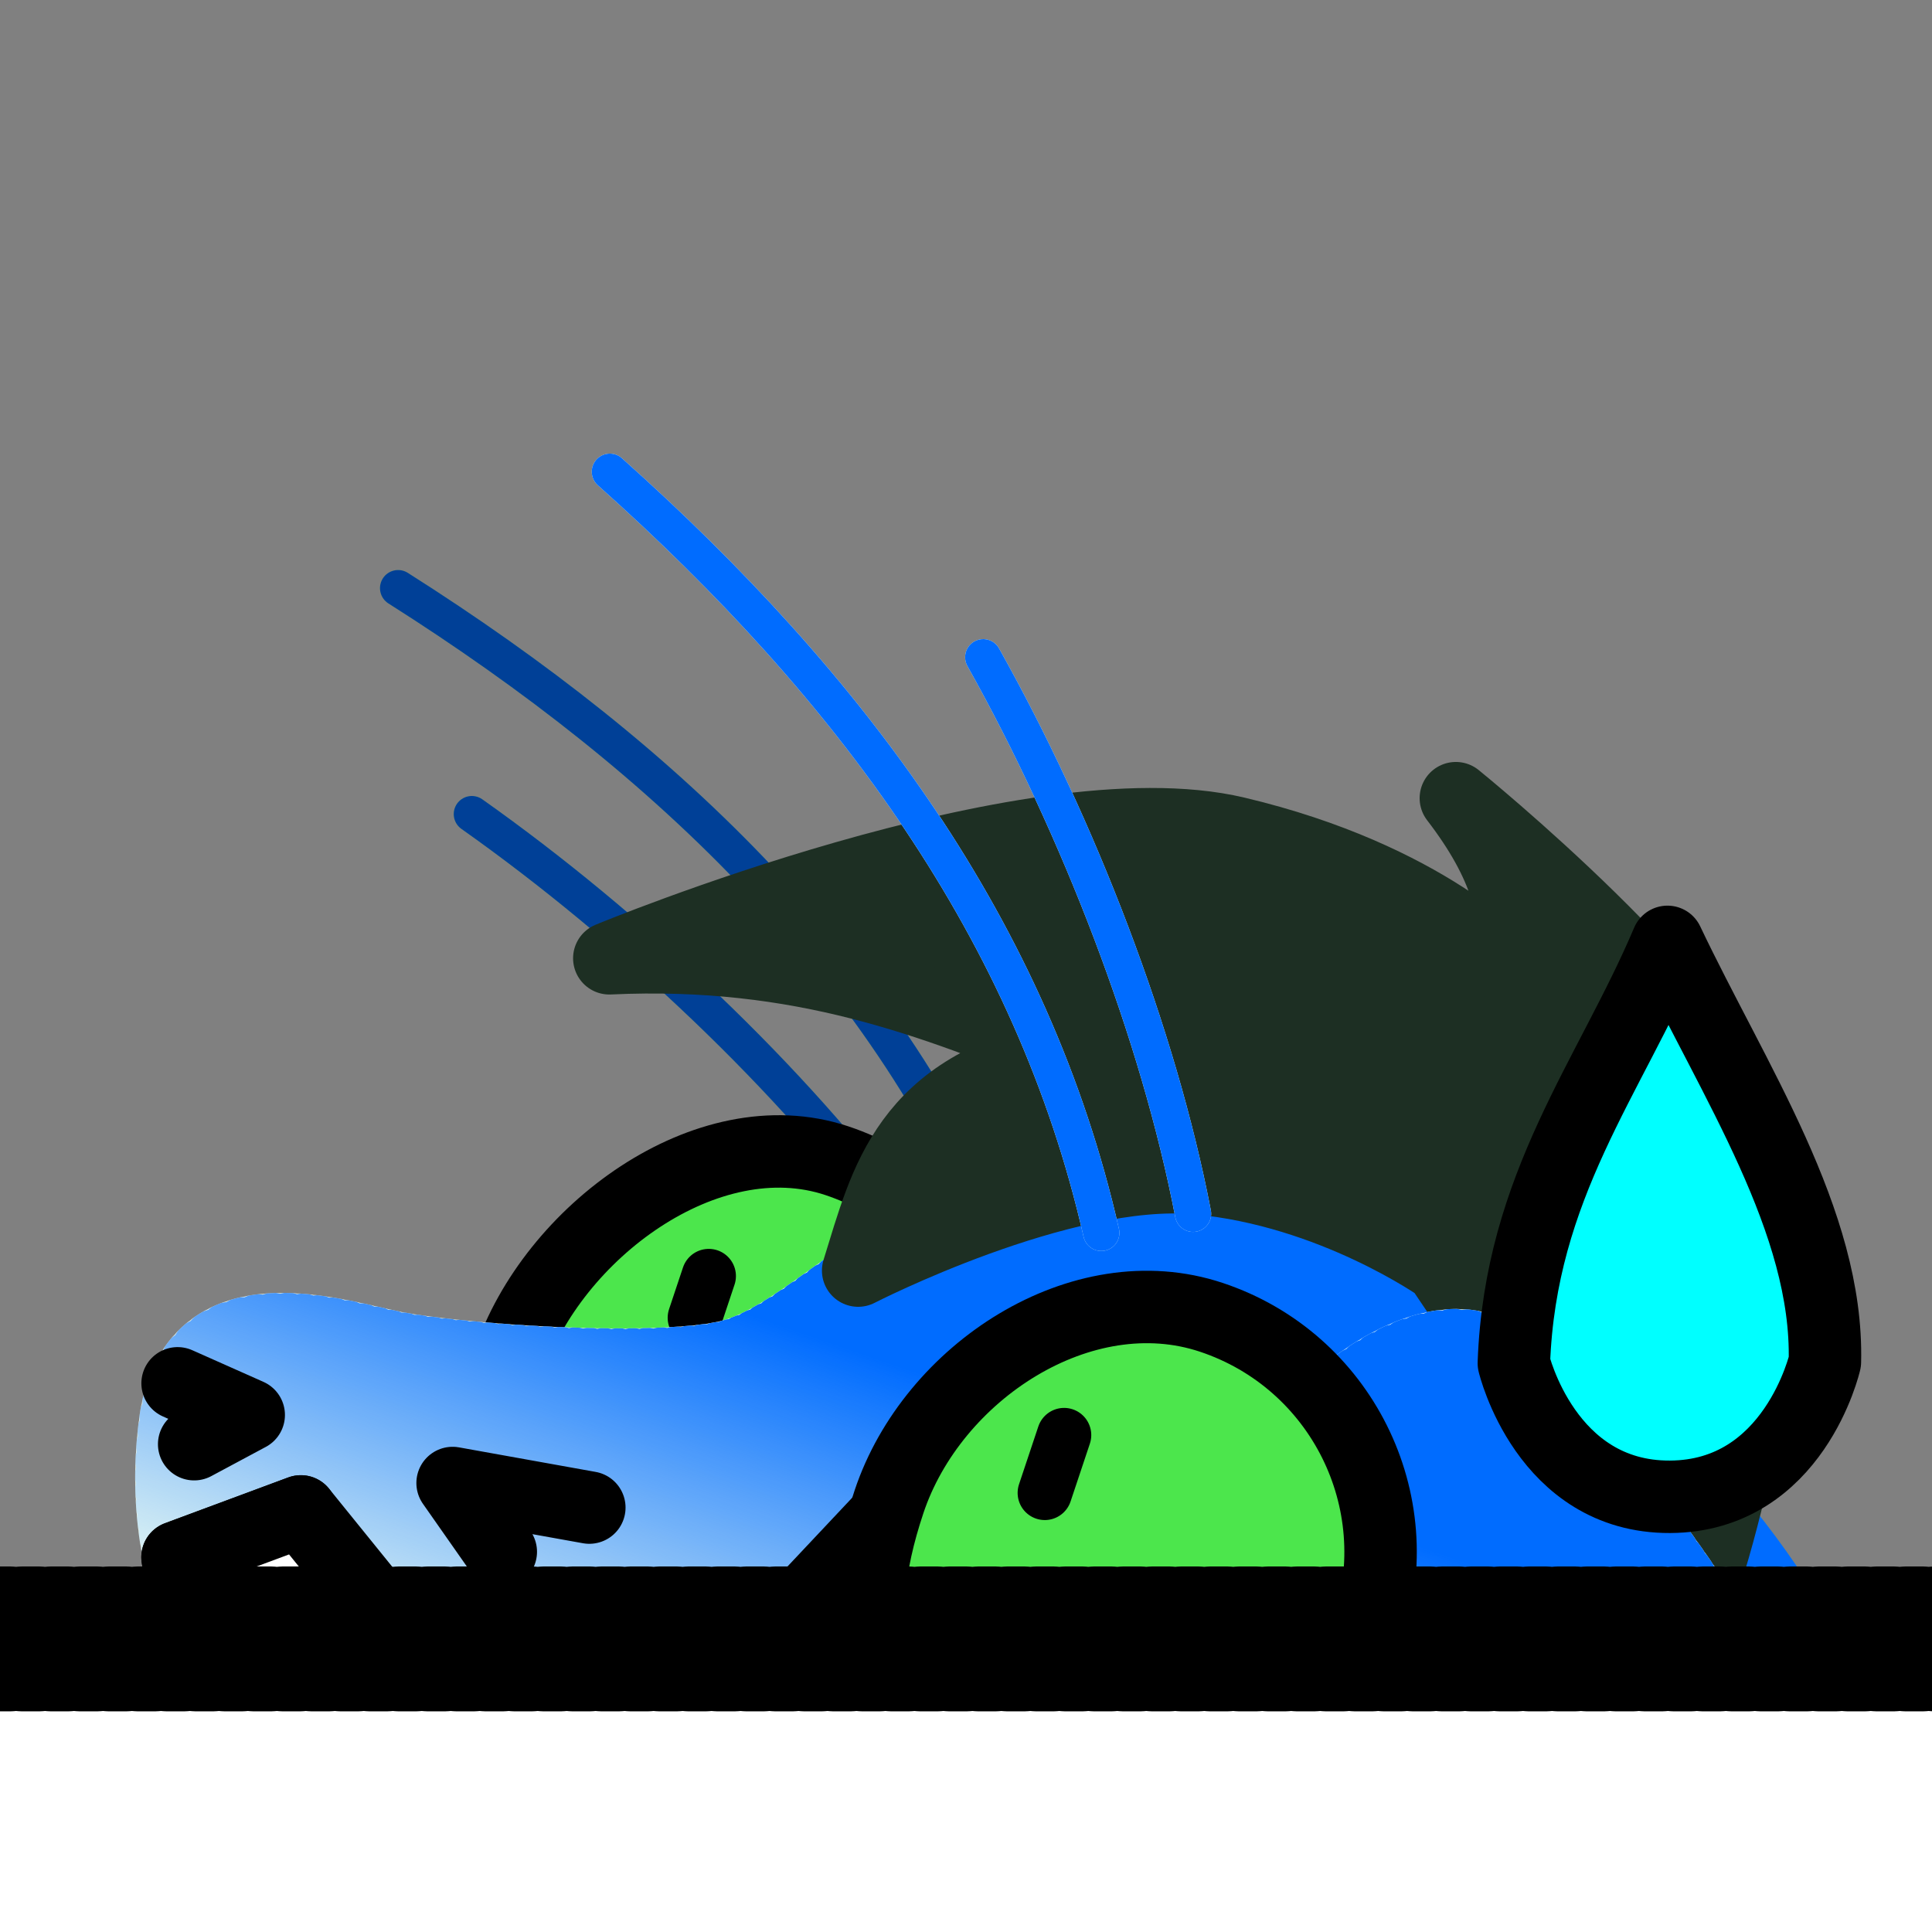 <svg xmlns="http://www.w3.org/2000/svg" xmlns:xlink="http://www.w3.org/1999/xlink" width="1706.667" height="1706.667"><rect width="100%" height="100%" fill="#808080" stroke="none"/><defs><linearGradient xlink:href="#a" id="d" x1="662.355" x2="657.939" y1="984.7" y2="1401.984" gradientUnits="userSpaceOnUse"/><linearGradient id="a"><stop offset="0" style="stop-color:#006cff;stop-opacity:1"/><stop offset="1" style="stop-color:#006cff;stop-opacity:0"/></linearGradient><linearGradient xlink:href="#a" id="b" x1="662.355" x2="657.939" y1="984.7" y2="1401.984" gradientUnits="userSpaceOnUse"/><linearGradient xlink:href="#a" id="c" x1="662.355" x2="657.939" y1="984.7" y2="1401.984" gradientUnits="userSpaceOnUse"/></defs><g style="display:inline"><g style="display:inline"><path d="M171.254 641.803C336.32 691.6 514.516 774.555 645.903 867.19M46.262 473.094c276.592 68.48 519.704 184.26 697.886 391.768" style="display:inline;fill:none;fill-opacity:1;stroke:#69a66e;stroke-width:32;stroke-linecap:round;stroke-linejoin:round;stroke-miterlimit:4;stroke-dasharray:none;stroke-dashoffset:0;stroke-opacity:1;paint-order:fill markers stroke;stop-color:#000" transform="rotate(18.458 56.035 1436.116)"/><path d="M171.254 641.803C336.32 691.6 514.516 774.555 645.903 867.19M46.262 473.094c276.592 68.48 519.704 184.26 697.886 391.768" style="display:inline;fill:none;fill-opacity:1;stroke:#004097;stroke-width:32;stroke-linecap:round;stroke-linejoin:round;stroke-miterlimit:4;stroke-dasharray:none;stroke-dashoffset:0;stroke-opacity:1;paint-order:fill markers stroke;stop-color:#000" transform="rotate(18.458 56.035 1436.116)"/><path d="M792.618 1048.728c0 120.717-155.86 218.577-276.577 218.577s-160.577-55.86-160.577-176.577S453.324 830.15 574.04 830.15c120.716 0 218.577 97.86 218.577 218.577" style="display:inline;fill:#4ce64c;stroke:#000;stroke-width:64;stroke-linecap:round;stroke-linejoin:round;paint-order:fill markers stroke;stop-color:#000" transform="rotate(18.458 56.035 1436.116)"/><path d="M498.974 962.622v38.85" style="opacity:1;fill:#fff;fill-opacity:1;stroke:#000;stroke-width:48;stroke-linecap:round;stroke-linejoin:round;stroke-miterlimit:4;stroke-dasharray:none;stroke-dashoffset:0;stroke-opacity:1;paint-order:fill markers stroke;stop-color:#000" transform="rotate(18.458 56.035 1436.116)"/><path d="M852.983 1058.849s154.084 87.588 332.806 125.656c196.613 41.88 425.215 18.896 445.957-46.478s-143.448-219.774-271.56-281.078c-128.113-61.304-433.964-74.246-433.964-74.246z" style="opacity:1;fill:#69a66e;fill-opacity:1;stroke:#69a66e;stroke-width:64;stroke-linecap:round;stroke-miterlimit:4;stroke-dasharray:none;stroke-dashoffset:0;stroke-opacity:1;paint-order:fill markers stroke;stop-color:#000" transform="rotate(18.458 56.035 1436.116)"/><path d="M1299.055 1153.559s-.108-10.821-.952-28.418a1183 1183 0 0 0-1.894-30.973c-.869-11.681-2-24.552-3.473-38.105s-3.289-27.788-5.523-42.202c-2.235-14.413-4.89-29.004-8.043-43.267a514 514 0 0 0-5.115-21.086 403 403 0 0 0-5.922-20.213c-2.115-6.55-4.374-12.892-6.787-18.963-2.414-6.07-4.983-11.87-7.715-17.334s-5.935-10.786-9.54-15.96c-3.604-5.176-7.61-10.206-11.948-15.085s-9.008-9.61-13.94-14.185c-4.932-4.577-10.126-9-15.514-13.266a324 324 0 0 0-16.67-12.324 392 392 0 0 0-17.41-11.364c-11.76-7.25-23.737-13.847-35.37-19.76-11.635-5.912-22.926-11.14-33.321-15.66A665 665 0 0 0 1071.984 764c-16.085-6.137-26.353-9.318-26.353-9.318-106.831-15.988-232.175 6.97-312.625 60.013-101.267 66.77-136.887 176.63-198.707 211.955s-225.2 77.273-280.397 83.897c-55.196 6.623-183.25 6.625-161.172 123.64 22.079 117.017 112.6 282.605 377.541 247.28s313.516-44.158 536.508-88.315c22.898-4.534 53.848-18.32 86.828-36.947l213.871-11.428-92.925-75.255c5.357-4.841 10.6-9.719 15.632-14.637l142.077-2.375-84.881-69.668c3.48-6.554 6.48-13.02 8.627-19.307 1.052-3.081 2.033-6.627 3.047-9.976" style="display:inline;opacity:1;fill:#f1fff2;stroke:#f1fff2;stroke-width:64;stroke-linecap:round;stroke-linejoin:round;stroke-miterlimit:4;stroke-dasharray:6.4,6.4;stroke-dashoffset:0;stroke-opacity:1;paint-order:fill markers stroke;stop-color:#000" transform="rotate(18.458 56.035 1436.116)"/><path d="m901.883 749.645-86.153 324.837 21.44 12.186s157.114 89.764 341.953 129.135c101.945 21.714 210.65 26.6 298.873 17.515 44.111-4.542 83.018-12.433 114.594-24.748 31.576-12.314 59.511-28.886 69.658-60.865 9.965-31.404-1.98-60.536-18.58-88.773-16.6-28.238-40.701-57.063-69.26-85.604-57.117-57.08-131.72-112.374-200.41-145.244-72.21-34.553-181.31-51.975-275.092-63.027-93.781-11.053-171.332-14.325-171.332-14.325z" style="color:#000;font-variation-settings:normal;opacity:1;vector-effect:none;fill:url(#b);fill-opacity:1;stroke-width:64;stroke-linecap:round;stroke-linejoin:round;stroke-miterlimit:4;stroke-dasharray:6.4,6.4;stroke-dashoffset:0;stroke-opacity:1;-inkscape-stroke:none;paint-order:fill markers stroke;stop-color:#000;stop-opacity:1" transform="rotate(18.458 56.035 1436.116)"/><path d="m978.592 717.682.006.002q-3.416-.014-6.817.015a32 32 0 0 0-3.386.703 32 32 0 0 0-3.41-.603q-3.394.07-6.801.185a32 32 0 0 0-3.364.787 32 32 0 0 0-3.412-.517q-3.399.154-6.8.353a32 32 0 0 0-3.334.87 32 32 0 0 0-3.422-.436q-3.4.238-6.79.52a32 32 0 0 0-3.316.95 32 32 0 0 0-3.43-.35q-3.392.32-6.761.68a32 32 0 0 0-3.299 1.032 32 32 0 0 0-3.443-.268q-3.371.402-6.75.848a32 32 0 0 0-3.266 1.11 32 32 0 0 0-3.441-.184q-3.37.486-6.737 1.016a32 32 0 0 0-3.236 1.189 32 32 0 0 0-3.45-.1q-3.36.57-6.71 1.18a32 32 0 0 0-3.211 1.272 32 32 0 0 0-3.457-.014q-3.347.652-6.676 1.346a32 32 0 0 0-3.19 1.353 32 32 0 0 0-3.464.076q-3.322.736-6.645 1.518a32 32 0 0 0-3.156 1.437 32 32 0 0 0-3.463.164 505 505 0 0 0-6.62 1.694 32 32 0 0 0-3.122 1.523 32 32 0 0 0-3.46.256q-3.298.915-6.585 1.875a32 32 0 0 0-3.084 1.607 32 32 0 0 0-3.463.354q-3.282 1.008-6.543 2.063a32 32 0 0 0-3.049 1.699 32 32 0 0 0-3.466.455q-3.246 1.099-6.499 2.256a32 32 0 0 0-3.003 1.793 32 32 0 0 0-3.452.558 428 428 0 0 0-6.463 2.465 32 32 0 0 0-2.949 1.887 32 32 0 0 0-3.441.666 411 411 0 0 0-6.402 2.678 32 32 0 0 0-2.91 1.994 32 32 0 0 0-3.44.787 389 389 0 0 0-6.34 2.908 32 32 0 0 0-2.842 2.096 32 32 0 0 0-3.422.91 369 369 0 0 0-6.261 3.146 32 32 0 0 0-2.785 2.215 32 32 0 0 0-3.399 1.041 346 346 0 0 0-6.176 3.406 32 32 0 0 0-2.72 2.34 32 32 0 0 0-3.375 1.186 322 322 0 0 0-6.077 3.683 32 32 0 0 0-2.634 2.467 32 32 0 0 0-3.36 1.35 324 324 0 0 0-5.904 3.945 32 32 0 0 0-2.5 2.557 32 32 0 0 0-3.264 1.47 335 335 0 0 0-5.715 4.17 32 32 0 0 0-2.386 2.649 32 32 0 0 0-3.184 1.59 348 348 0 0 0-5.523 4.377 32 32 0 0 0-2.287 2.744 32 32 0 0 0-3.12 1.715 357 357 0 0 0-5.337 4.576 32 32 0 0 0-2.159 2.804 32 32 0 0 0-3.035 1.819 384 384 0 0 0-5.13 4.732 32 32 0 0 0-2.057 2.88 32 32 0 0 0-2.965 1.92 407 407 0 0 0-4.94 4.884 32 32 0 0 0-1.939 2.92 32 32 0 0 0-2.877 1.998 432 432 0 0 0-4.76 5.014 32 32 0 0 0-1.836 2.96 32 32 0 0 0-2.799 2.07 473 473 0 0 0-4.58 5.114 32 32 0 0 0-1.74 2.992 32 32 0 0 0-2.724 2.131 532 532 0 0 0-4.41 5.191 32 32 0 0 0-1.653 3.016 32 32 0 0 0-2.662 2.186 579 579 0 0 0-4.266 5.261 32 32 0 0 0-1.56 3.008 32 32 0 0 0-2.594 2.22 702 702 0 0 0-4.121 5.29 32 32 0 0 0-1.496 3.014 32 32 0 0 0-2.518 2.226 895 895 0 0 0-3.998 5.297 32 32 0 0 0-1.449 3.024 32 32 0 0 0-2.475 2.244q-1.967 2.656-3.898 5.29a32 32 0 0 0-1.402 3.008 32 32 0 0 0-2.452 2.266l-2.664 3.666-.025.037-1.098 1.514a32 32 0 0 0-1.367 2.976 32 32 0 0 0-2.398 2.227l-3.188 4.404-.55.762a32 32 0 0 0-1.356 2.95 32 32 0 0 0-2.387 2.208q-1.83 2.52-3.685 5.051a32 32 0 0 0-1.344 2.885 32 32 0 0 0-2.354 2.135 792 792 0 0 1-3.68 4.927 32 32 0 0 0-1.353 2.81 32 32 0 0 0-2.34 2.052 469 469 0 0 1-3.673 4.73 32 32 0 0 0-1.387 2.723 32 32 0 0 0-2.338 1.943 328 328 0 0 1-3.711 4.5 32 32 0 0 0-1.414 2.574 32 32 0 0 0-2.324 1.787 223 223 0 0 1-3.74 4.166 32 32 0 0 0-1.467 2.403 32 32 0 0 0-2.305 1.584 160 160 0 0 1-3.781 3.756 32 32 0 0 0-1.52 2.175 32 32 0 0 0-2.277 1.334 112 112 0 0 1-3.79 3.225 32 32 0 0 0-1.583 1.91 32 32 0 0 0-2.242 1.045 80 80 0 0 1-3.752 2.594 32 32 0 0 0-1.643 1.597 32 32 0 0 0-2.201.729 164 164 0 0 1-4.703 2.56 32 32 0 0 0-2.215 1.792 32 32 0 0 0-2.758.736 270 270 0 0 1-5.16 2.47 32 32 0 0 0-2.412 1.768 32 32 0 0 0-2.916.662 385 385 0 0 1-5.416 2.364 32 32 0 0 0-2.522 1.726 32 32 0 0 0-3.015.596 463 463 0 0 1-5.547 2.248 32 32 0 0 0-2.62 1.697 32 32 0 0 0-3.083.541q-2.786 1.079-5.672 2.164a32 32 0 0 0-2.66 1.653 32 32 0 0 0-3.106.488q-2.858 1.05-5.746 2.08a32 32 0 0 0-2.715 1.625 32 32 0 0 0-3.129.441q-2.915 1.021-5.814 2.012a32 32 0 0 0-2.756 1.598 32 32 0 0 0-3.152.404 910 910 0 0 1-5.87 1.947 32 32 0 0 0-2.783 1.569 32 32 0 0 0-3.175.373q-2.909.939-5.916 1.89a32 32 0 0 0-2.786 1.533 32 32 0 0 0-3.181.34q-2.944.919-5.946 1.836a32 32 0 0 0-2.81 1.512 32 32 0 0 0-3.18.307q-2.995.902-5.97 1.78a32 32 0 0 0-2.842 1.493 32 32 0 0 0-3.176.277q-3.04.886-6.002 1.735a32 32 0 0 0-2.863 1.472 32 32 0 0 0-3.211.256q-2.968.838-6.022 1.686a32 32 0 0 0-2.853 1.441 32 32 0 0 0-3.201.229q-2.996.82-6.032 1.636a32 32 0 0 0-2.87 1.42 32 32 0 0 0-3.2.202q-3.027.803-6.045 1.587a32 32 0 0 0-2.89 1.4 32 32 0 0 0-3.196.175q-3.044.78-6.056 1.539a32 32 0 0 0-2.899 1.373 32 32 0 0 0-3.2.148q-3.044.755-6.064 1.488a32 32 0 0 0-2.906 1.348 32 32 0 0 0-3.203.121q-3.024.721-6.07 1.43a32 32 0 0 0-2.905 1.316 32 32 0 0 0-3.193.09q-3.027.692-6.053 1.364a32 32 0 0 0-2.914 1.283 32 32 0 0 0-3.18.055q-3.03.659-6.046 1.29a32 32 0 0 0-2.908 1.241 32 32 0 0 0-3.159.012q-3.03.616-6.006 1.195a32 32 0 0 0-2.904 1.188 32 32 0 0 0-3.127-.041q-2.986.555-5.926 1.064a32 32 0 0 0-2.853 1.1 32 32 0 0 0-3.041-.115q-2.933.47-5.717.861a32 32 0 0 0-2.73.951 32 32 0 0 0-2.862-.232q-2.91.335-5.941.644a32 32 0 0 0-3.041.936 32 32 0 0 0-3.193-.317c-2.052.202-4.174.403-6.366.618a32 32 0 0 0-3.158.957 32 32 0 0 0-3.3-.319q-3.27.329-6.6.688a32 32 0 0 0-3.239 1.015 32 32 0 0 0-3.392-.271q-3.368.393-6.75.832a32 32 0 0 0-3.29 1.11 32 32 0 0 0-3.464-.19q-3.443.492-6.887 1.045a32 32 0 0 0-3.324 1.234 32 32 0 0 0-3.55-.064q-3.476.621-6.968 1.324a32 32 0 0 0-3.353 1.4 32 32 0 0 0-3.647.097 269 269 0 0 0-7.06 1.697 32 32 0 0 0-3.356 1.606 32 32 0 0 0-3.718.306 219 219 0 0 0-7.17 2.184 32 32 0 0 0-3.352 1.87 32 32 0 0 0-3.806.589q-3.616 1.315-7.225 2.805a32 32 0 0 0-3.322 2.214 32 32 0 0 0-3.897.961 154 154 0 0 0-7.222 3.613 32 32 0 0 0-3.227 2.647 32 32 0 0 0-3.93 1.441 130 130 0 0 0-7.103 4.659 32 32 0 0 0-2.998 3.15 32 32 0 0 0-3.864 2.041 114 114 0 0 0-6.687 5.885 32 32 0 0 0-2.625 3.728 32 32 0 0 0-3.652 2.758 104 104 0 0 0-5.832 7.158 32 32 0 0 0-1.987 4.194 32 32 0 0 0-3.168 3.412 101 101 0 0 0-4.527 8.178 32 32 0 0 0-1.205 4.474 32 32 0 0 0-2.492 3.887 106 106 0 0 0-2.971 8.674 32 32 0 0 0-.41 4.492 32 32 0 0 0-1.768 4.113 117 117 0 0 0-1.502 8.682 32 32 0 0 0 .268 4.312 32 32 0 0 0-1.125 4.147 134 134 0 0 0-.309 8.41 32 32 0 0 0 .78 4.033 32 32 0 0 0-.61 4.049c.129 2.727.332 5.394.588 8.002a32 32 0 0 0 1.152 3.805 32 32 0 0 0-.214 3.95 184 184 0 0 0 1.257 7.643 32 32 0 0 0 1.319 3.3 32 32 0 0 0 .021 3.55 385 385 0 0 0 1.461 6.824 32 32 0 0 0 1.426 3.22 32 32 0 0 0 .144 3.54 389 389 0 0 0 1.698 6.764 32 32 0 0 0 1.535 3.166 32 32 0 0 0 .262 3.504q.942 3.391 1.933 6.716a32 32 0 0 0 1.653 3.13 32 32 0 0 0 .39 3.525q1.046 3.304 2.17 6.638a32 32 0 0 0 1.76 3.063 32 32 0 0 0 .514 3.496 363 363 0 0 0 2.417 6.59 32 32 0 0 0 1.87 2.996 32 32 0 0 0 .64 3.478 352 352 0 0 0 2.666 6.516 32 32 0 0 0 1.983 2.93 32 32 0 0 0 .771 3.459q1.423 3.222 2.916 6.423a32 32 0 0 0 2.098 2.862 32 32 0 0 0 .908 3.437q1.555 3.18 3.16 6.305a32 32 0 0 0 2.227 2.803 32 32 0 0 0 1.05 3.42q1.665 3.09 3.422 6.191a32 32 0 0 0 2.33 2.7 32 32 0 0 0 1.182 3.36 314 314 0 0 0 3.701 6.09 32 32 0 0 0 2.444 2.604 32 32 0 0 0 1.332 3.33 319 319 0 0 0 3.949 5.918 32 32 0 0 0 2.57 2.518 32 32 0 0 0 1.473 3.265 299 299 0 0 0 4.234 5.785 32 32 0 0 0 2.678 2.399 32 32 0 0 0 1.639 3.232c1.449 1.846 2.94 3.707 4.482 5.578a32 32 0 0 0 2.78 2.27 32 32 0 0 0 1.761 3.127 295 295 0 0 0 4.748 5.387 32 32 0 0 0 2.91 2.167 32 32 0 0 0 1.91 3.05 285 285 0 0 0 5.014 5.18 32 32 0 0 0 3.012 2.028 32 32 0 0 0 2.058 2.963q2.618 2.521 5.27 4.947a32 32 0 0 0 3.098 1.877 32 32 0 0 0 2.2 2.864 278 278 0 0 0 5.505 4.691 32 32 0 0 0 3.181 1.725 32 32 0 0 0 2.33 2.748 280 280 0 0 0 5.721 4.418 32 32 0 0 0 3.281 1.58 32 32 0 0 0 2.46 2.63 277 277 0 0 0 5.935 4.141 32 32 0 0 0 3.351 1.418 32 32 0 0 0 2.612 2.53 275 275 0 0 0 6.135 3.85 32 32 0 0 0 3.37 1.232 32 32 0 0 0 2.702 2.38 289 289 0 0 0 6.271 3.534 32 32 0 0 0 3.473 1.091 32 32 0 0 0 2.822 2.258 279 279 0 0 0 6.46 3.246 32 32 0 0 0 3.454.905 32 32 0 0 0 2.89 2.103 284 284 0 0 0 6.585 2.938 32 32 0 0 0 3.514.754 32 32 0 0 0 2.992 1.974q3.359 1.368 6.662 2.621a32 32 0 0 0 3.55.6 32 32 0 0 0 3.079 1.84q3.373 1.203 6.74 2.318a32 32 0 0 0 3.555.441 32 32 0 0 0 3.13 1.698q3.422 1.06 6.838 2.033a32 32 0 0 0 3.536.287 32 32 0 0 0 3.177 1.56q3.454.919 6.92 1.755a32 32 0 0 0 3.52.142 32 32 0 0 0 3.228 1.43 350 350 0 0 0 6.891 1.467 32 32 0 0 0 3.56.014 32 32 0 0 0 3.274 1.304q3.473.643 6.973 1.213a32 32 0 0 0 3.502-.123 32 32 0 0 0 3.332 1.186c2.274.333 4.588.655 6.943.955a32 32 0 0 0 3.478-.244 32 32 0 0 0 3.317 1.058q3.51.396 6.957.719a32 32 0 0 0 3.476-.357 32 32 0 0 0 3.338.947q3.534.283 6.955.494a32 32 0 0 0 3.461-.467 32 32 0 0 0 3.362.842q3.49.17 6.953.277a32 32 0 0 0 3.42-.57 32 32 0 0 0 3.408.742c2.251.04 4.56.07 6.928.072a32 32 0 0 0 3.353-.662 32 32 0 0 0 3.377.64q3.48-.031 6.885-.115a32 32 0 0 0 4.9-.505 32 32 0 0 0 1.848.3c2.312-.08 4.612-.182 6.898-.298a32 32 0 0 0 4.827-.63 32 32 0 0 0 1.863.257c2.35-.142 4.62-.304 6.808-.465a32 32 0 0 0 4.91-.752 32 32 0 0 0 1.862.207c2.216-.19 4.492-.395 6.826-.63a32 32 0 0 0 4.715-.85 32 32 0 0 0 1.879.167q3.418-.368 6.81-.783a32 32 0 0 0 4.73-.959 32 32 0 0 0 1.891.125l1.186-.154.086-.012 5.158-.69a32 32 0 0 0 4.494-.963 32 32 0 0 0 1.85.118l.76-.102h.01l5.584-.746a32 32 0 0 0 4.5-.967 32 32 0 0 0 1.843.117h.037l6.317-.847a32 32 0 0 0 4.506-.969 32 32 0 0 0 1.85.115l6.341-.853a32 32 0 0 0 4.51-.971 32 32 0 0 0 1.848.115l6.341-.855a32 32 0 0 0 4.508-.975 32 32 0 0 0 1.85.115l6.342-.859a32 32 0 0 0 4.51-.977 32 32 0 0 0 1.847.114l4.75-.647h.016l1.593-.217a32 32 0 0 0 4.496-.976 32 32 0 0 0 1.844.111l2.362-.322h.017l3.98-.547a32 32 0 0 0 4.508-.982 32 32 0 0 0 1.854.111l6.34-.873a32 32 0 0 0 4.517-.986 32 32 0 0 0 1.844.107l6.34-.877a32 32 0 0 0 4.52-.992 32 32 0 0 0 1.843.107l3.131-.435h.026l3.207-.45a32 32 0 0 0 4.503-.996 32 32 0 0 0 1.86.106l6.338-.893a32 32 0 0 0 4.513-1.002 32 32 0 0 0 1.852.104l4.658-.66.03-.012 1.68-.239a32 32 0 0 0 4.487-1.005 32 32 0 0 0 1.848.101l.566-.08.032-.01 5.77-.828a32 32 0 0 0 4.523-1.018 32 32 0 0 0 1.843.1l4.547-.659.035-.012 1.787-.26a32 32 0 0 0 4.502-1.023 32 32 0 0 0 1.87.096l6.331-.932a32 32 0 0 0 4.522-1.033 32 32 0 0 0 1.848.09l3.044-.451.032-.012 3.285-.49a32 32 0 0 0 4.515-1.042 32 32 0 0 0 1.85.088q3.181-.48 6.38-.966a32 32 0 0 0 4.491-1.05 32 32 0 0 0 1.852.083q3.205-.49 6.379-.98a32 32 0 0 0 4.506-1.065 32 32 0 0 0 1.855.076q3.17-.494 6.379-.998a32 32 0 0 0 4.488-1.072 32 32 0 0 0 1.852.072q3.21-.509 6.379-1.016a32 32 0 0 0 4.505-1.09 32 32 0 0 0 1.852.068q3.183-.513 6.38-1.035a32 32 0 0 0 4.499-1.102 32 32 0 0 0 1.863.062l2.996-.495h.026l3.32-.55a32 32 0 0 0 4.518-1.118 32 32 0 0 0 1.841.058q3.204-.535 6.373-1.072a32 32 0 0 0 4.493-1.129 32 32 0 0 0 1.855.051q3.183-.543 6.373-1.094a32 32 0 0 0 4.485-1.142 32 32 0 0 0 1.86.045q3.158-.547 6.362-1.11a32 32 0 0 0 4.473-1.154 32 32 0 0 0 1.85.041q3.203-.565 6.357-1.129a32 32 0 0 0 4.482-1.168 32 32 0 0 0 1.856.035q3.166-.566 6.37-1.148a32 32 0 0 0 4.456-1.178 32 32 0 0 0 1.873.03l6.295-1.153a32 32 0 0 0 4.496-1.192 32 32 0 0 0 1.84.024l.81-.148.041-.01 5.48-1.018a32 32 0 0 0 4.487-1.2 32 32 0 0 0 1.844.02l2.654-.494.037-.01 3.635-.682a32 32 0 0 0 4.467-1.209 32 32 0 0 0 1.855.018l4.883-.921.031-.01 1.407-.268a32 32 0 0 0 4.455-1.215 32 32 0 0 0 1.863.014l6.285-1.2a32 32 0 0 0 4.469-1.222 32 32 0 0 0 1.844.012l2.81-.539.026-.01 3.474-.668a32 32 0 0 0 4.451-1.228 32 32 0 0 0 1.858.01l6.283-1.215a32 32 0 0 0 4.461-1.233 32 32 0 0 0 1.842.01l2.002-.388h.02l4.28-.834a32 32 0 0 0 4.44-1.233 32 32 0 0 0 1.86.012l6.28-1.23a32 32 0 0 0 4.45-1.236 32 32 0 0 0 1.845.01l2.7-.53h.013l3.582-.703a32 32 0 0 0 4.438-1.24 32 32 0 0 0 1.853 0l6.28-1.236a32 32 0 0 0 4.441-1.243 32 32 0 0 0 1.85 0l5.136-1.011h.014l1.14-.225a32 32 0 0 0 4.432-1.242 32 32 0 0 0 1.848 0l6.277-1.24a32 32 0 0 0 4.438-1.245 32 32 0 0 0 1.853 0l6.28-1.242a32 32 0 0 0 4.43-1.244 32 32 0 0 0 1.847 0l6.28-1.242a32 32 0 0 0 5.28-1.565 32 32 0 0 0 2.346-.101 180 180 0 0 0 7.518-2.014 32 32 0 0 0 5.023-1.959 32 32 0 0 0 2.141-.26 247 247 0 0 0 6.947-2.396 32 32 0 0 0 4.721-2.17 32 32 0 0 0 1.982-.348 317 317 0 0 0 6.604-2.654 32 32 0 0 0 4.54-2.33 32 32 0 0 0 1.905-.416 387 387 0 0 0 6.37-2.852 32 32 0 0 0 4.37-2.433 32 32 0 0 0 1.836-.465 457 457 0 0 0 6.194-3.004 32 32 0 0 0 4.236-2.525 32 32 0 0 0 1.82-.512 543 543 0 0 0 6.04-3.123 32 32 0 0 0 4.152-2.615 32 32 0 0 0 1.805-.553 609 609 0 0 0 5.078-2.773 32 32 0 0 0 3.64-.483 32 32 0 0 0 1.828.264l6.393-.342a32 32 0 0 0 4.562-.605 32 32 0 0 0 1.829.263l6.39-.342a32 32 0 0 0 4.555-.603 32 32 0 0 0 1.836.264l6.39-.342a32 32 0 0 0 4.563-.606 32 32 0 0 0 1.828.264l6.39-.342a32 32 0 0 0 4.563-.605 32 32 0 0 0 1.828.263l6.393-.341a32 32 0 0 0 4.555-.604 32 32 0 0 0 1.835.264l6.391-.342a32 32 0 0 0 4.555-.605 32 32 0 0 0 1.836.263l6.39-.342a32 32 0 0 0 4.563-.605 32 32 0 0 0 1.828.264l6.39-.342a32 32 0 0 0 4.563-.606 32 32 0 0 0 1.83.264l6.39-.34a32 32 0 0 0 4.555-.605 32 32 0 0 0 1.836.263l6.391-.341a32 32 0 0 0 4.563-.606 32 32 0 0 0 1.828.264l6.39-.342a32 32 0 0 0 4.563-.606 32 32 0 0 0 1.828.264l6.39-.34a32 32 0 0 0 4.557-.605 32 32 0 0 0 1.836.264l6.39-.342a32 32 0 0 0 4.563-.606 32 32 0 0 0 1.828.264l6.391-.342a32 32 0 0 0 4.562-.605 32 32 0 0 0 1.829.263l6.39-.34a32 32 0 0 0 4.557-.605 32 32 0 0 0 1.834.264l6.392-.342a32 32 0 0 0 30.247-33.662l-.12-.467a32 32 0 0 0-11.78-25.135l-4.974-4.03a32 32 0 0 0-1.64-.862 32 32 0 0 0-3.334-3.164l-4.973-4.028a32 32 0 0 0-1.636-.861 32 32 0 0 0-3.338-3.166l-4.973-4.03a32 32 0 0 0-1.64-.863 32 32 0 0 0-3.335-3.164l-4.972-4.027a32 32 0 0 0-1.637-.861 32 32 0 0 0-2.734-2.596l6.168-.104a32 32 0 0 0 4.584-.437 32 32 0 0 0 1.814.33l6.398-.106a32 32 0 0 0 4.579-.437 32 32 0 0 0 1.822.33l6.398-.107a32 32 0 0 0 4.584-.438 32 32 0 0 0 1.815.33l6.4-.105a32 32 0 0 0 4.576-.438 32 32 0 0 0 1.823.33l6.398-.107a32 32 0 0 0 4.586-.438 32 32 0 0 0 1.814.33l6.399-.105a32 32 0 0 0 4.576-.437 32 32 0 0 0 1.822.33l6.4-.108a32 32 0 0 0 16.5-5.023 32 32 0 0 0 1.75-1.114 32 32 0 0 0 1.786-1.466 32 32 0 0 0 6.74-5.53 32 32 0 0 0-4.434-45.037l-4.947-4.06a32 32 0 0 0-1.633-.873 32 32 0 0 0-3.314-3.188l-4.947-4.06a32 32 0 0 0-1.63-.871 32 32 0 0 0-3.318-3.19l-4.945-4.06a32 32 0 0 0-1.633-.874 32 32 0 0 0-3.314-3.187l-4.947-4.06a32 32 0 0 0-1.637-.876 32 32 0 0 0-3.31-3.183l-4.948-4.06a32 32 0 0 0-1.633-.874 32 32 0 0 0-3.314-3.187l-4.948-4.06a32 32 0 0 0-1.628-.872 32 32 0 0 0-3.319-3.19l-3.674-3.015-.562 1.068a32 32 0 0 0-1.145-1.513c.091-.266.14-.452.227-.711a32 32 0 0 0-1.07-.573v-.363l1.082.889a191 191 0 0 0 1.963-6.152 32 32 0 0 0 .5-2.35 32 32 0 0 0 2.199-11.805c-.03-2.333-.08-4.604-.137-6.812a32 32 0 0 0-.416-1.844 32 32 0 0 0 .223-4.764c-.072-2.242-.155-4.45-.24-6.623a32 32 0 0 0-.44-1.826 32 32 0 0 0 .16-4.758q-.15-3.296-.318-6.584a32 32 0 0 0-.46-1.814 32 32 0 0 0 .108-4.733q-.186-3.307-.388-6.57a32 32 0 0 0-.477-1.808 32 32 0 0 0 .053-4.752q-.22-3.277-.461-6.569a32 32 0 0 0-.496-1.797 32 32 0 0 0 0-4.75q-.256-3.271-.533-6.562a32 32 0 0 0-.518-1.797 32 32 0 0 0-.047-4.73q-.294-3.3-.607-6.583a32 32 0 0 0-.538-1.79 32 32 0 0 0-.103-4.745q-.328-3.28-.684-6.588a32 32 0 0 0-.558-1.779 32 32 0 0 0-.16-4.748 899 899 0 0 0-.77-6.59 32 32 0 0 0-.582-1.777 32 32 0 0 0-.217-4.729c-.279-2.228-.567-4.426-.855-6.591a32 32 0 0 0-.61-1.788 32 32 0 0 0-.285-4.744 784 784 0 0 0-.95-6.605 32 32 0 0 0-.632-1.768 32 32 0 0 0-.363-4.79q-.507-3.266-1.059-6.618a32 32 0 0 0-.654-1.738 32 32 0 0 0-.443-4.791 729 729 0 0 0-1.166-6.594 32 32 0 0 0-.69-1.746 32 32 0 0 0-.535-4.83 670 670 0 0 0-1.295-6.598 32 32 0 0 0-.724-1.736 32 32 0 0 0-.631-4.834q-.703-3.313-1.44-6.606a32 32 0 0 0-.763-1.726 32 32 0 0 0-.748-4.865 520 520 0 0 0-1.608-6.627 32 32 0 0 0-.803-1.704 32 32 0 0 0-.884-4.896 471 471 0 0 0-1.795-6.627 32 32 0 0 0-.86-1.7 32 32 0 0 0-1.037-4.913 398 398 0 0 0-2.025-6.658 32 32 0 0 0-.928-1.698 32 32 0 0 0-1.21-4.916 340 340 0 0 0-2.302-6.68 32 32 0 0 0-1.015-1.699 32 32 0 0 0-1.424-4.931 291 291 0 0 0-2.635-6.688 32 32 0 0 0-1.137-1.719 32 32 0 0 0-1.689-4.949 240 240 0 0 0-3.074-6.717 32 32 0 0 0-1.32-1.769 32 32 0 0 0-2.118-5.123c-1.266-2.4-2.589-4.746-3.957-7.04a32 32 0 0 0-1.574-1.743 32 32 0 0 0-2.637-4.944 171 171 0 0 0-4.494-6.459 32 32 0 0 0-1.652-1.52 32 32 0 0 0-3.006-4.597 198 198 0 0 0-4.86-5.887 32 32 0 0 0-1.693-1.328 32 32 0 0 0-3.256-4.242 223 223 0 0 0-5.144-5.418 32 32 0 0 0-1.733-1.181 32 32 0 0 0-3.474-3.971 259 259 0 0 0-5.336-4.987 32 32 0 0 0-1.758-1.056 32 32 0 0 0-3.646-3.729 298 298 0 0 0-5.485-4.617 32 32 0 0 0-1.767-.947 32 32 0 0 0-3.778-3.508 333 333 0 0 0-5.615-4.312 32 32 0 0 0-1.77-.852 32 32 0 0 0-3.878-3.309 368 368 0 0 0-5.723-4.048 32 32 0 0 0-1.772-.77 32 32 0 0 0-3.96-3.133 402 402 0 0 0-5.813-3.814 32 32 0 0 0-1.773-.7 32 32 0 0 0-4.034-2.978 442 442 0 0 0-5.884-3.603 32 32 0 0 0-1.788-.643 32 32 0 0 0-4.085-2.84 484 484 0 0 0-5.944-3.412 32 32 0 0 0-1.8-.592 32 32 0 0 0-4.133-2.71 526 526 0 0 0-5.995-3.241 32 32 0 0 0-1.812-.547 32 32 0 0 0-4.174-2.596 578 578 0 0 0-6.035-3.078 32 32 0 0 0-1.83-.506 32 32 0 0 0-4.193-2.48 544 544 0 0 0-6.124-2.957 32 32 0 0 0-1.818-.459 32 32 0 0 0-4.246-2.389 638 638 0 0 0-6.127-2.8 32 32 0 0 0-1.836-.424 32 32 0 0 0-4.281-2.3q-3.098-1.361-6.178-2.677a32 32 0 0 0-1.84-.387 32 32 0 0 0-4.343-2.222 664 664 0 0 0-6.221-2.553 32 32 0 0 0-1.84-.35 32 32 0 0 0-4.361-2.127 648 648 0 0 0-6.276-2.437 32 32 0 0 0-1.857-.316 32 32 0 0 0-4.412-2.047 605 605 0 0 0-6.348-2.319 32 32 0 0 0-1.861-.277 32 32 0 0 0-4.526-1.975 450 450 0 0 0-6.529-2.203 32 32 0 0 0-4.018-.49 32 32 0 0 0-7.699-2.2 449 449 0 0 0-6.83-.913 32 32 0 0 0-1.896.135 32 32 0 0 0-4.9-.944 467 467 0 0 0-6.835-.715 32 32 0 0 0-1.886.188 32 32 0 0 0-4.912-.803q-3.42-.286-6.836-.523a32 32 0 0 0-1.881.24 32 32 0 0 0-4.916-.668q-3.42-.194-6.838-.34a32 32 0 0 0-1.875.291 32 32 0 0 0-4.916-.537 505 505 0 0 0-6.832-.16 32 32 0 0 0-1.865.34 32 32 0 0 0-4.926-.412" style="color:#000;fill:url(#c);fill-opacity:1;stroke-width:64;stroke-linecap:round;stroke-linejoin:round;stroke-dasharray:6.4,6.4;-inkscape-stroke:none;paint-order:fill markers stroke" transform="rotate(18.458 56.035 1436.116)"/><path d="M880.931 744.045c-117.015 27.598-258.318 172.212-258.318 172.212-1.66-83.046-11.333-166.82 112.6-238.448-124.694-7.456-249.287-15.117-408.451 46.365 0 0 303.226-263.622 490.142-280.396 172.212-15.455 264.942 37.533 264.942 37.533-.193-45.683-31.458-88.26-90.522-128.055 0 0 279.964 104.892 333.385 194.29 108.185 181.044 92.73 439.362 92.73 439.362l-307.78-236.642s-111.712-33.82-228.728-6.221" style="display:inline;fill:#1d2f23;stroke:#1d2f23;stroke-width:64;stroke-linecap:round;stroke-linejoin:round;-inkscape-stroke:none;paint-order:fill markers stroke;stop-color:#000" transform="rotate(18.458 56.035 1436.116)"/><path d="M1523.884 1563.697c-77.765 16.436-276.14-146.914-315.454-200.612-35.003-47.81-136.078-165.435-164.776-198.757-83.626-194.699 70.106-403.07 152.26-347.417 111.903 61.042 362.064 214.3 403.304 366.528 56.463 208.417-24.905 369.6-75.334 380.258" style="display:inline;opacity:1;fill:#f1fff2;stroke:#f1fff2;stroke-width:64;stroke-linecap:round;stroke-linejoin:round;stroke-miterlimit:4;stroke-dasharray:6.4,6.4;stroke-dashoffset:0;stroke-opacity:1;paint-order:fill markers stroke;stop-color:#000" transform="rotate(18.458 56.035 1436.116)"/><path d="M1162.584 775.824v.002a32 32 0 0 0-4.719 1.137 32 32 0 0 0-4.814-.275 99 99 0 0 0-9.305 1.773 32 32 0 0 0-4.174 1.924 32 32 0 0 0-4.51.549 114 114 0 0 0-8.326 3.101 32 32 0 0 0-3.55 2.385 32 32 0 0 0-4.112 1.103 134 134 0 0 0-7.422 3.963 32 32 0 0 0-3.082 2.692 32 32 0 0 0-3.816 1.513 158 158 0 0 0-6.625 4.526 32 32 0 0 0-2.686 2.883 32 32 0 0 0-3.525 1.797 180 180 0 0 0-6.01 4.95 32 32 0 0 0-2.353 3.012 32 32 0 0 0-3.258 1.997 204 204 0 0 0-5.475 5.26 32 32 0 0 0-2.11 3.142 32 32 0 0 0-3.081 2.2 229 229 0 0 0-5.004 5.5 32 32 0 0 0-1.87 3.218 32 32 0 0 0-2.884 2.338 242 242 0 0 0-4.629 5.742 32 32 0 0 0-1.646 3.266 32 32 0 0 0-2.705 2.449 267 267 0 0 0-4.252 5.898 32 32 0 0 0-1.479 3.356 32 32 0 0 0-2.564 2.572 274 274 0 0 0-3.932 6.084 32 32 0 0 0-1.291 3.38 32 32 0 0 0-2.422 2.68 289 289 0 0 0-3.615 6.223 32 32 0 0 0-1.121 3.412 32 32 0 0 0-2.278 2.758 303 303 0 0 0-3.312 6.34 32 32 0 0 0-.975 3.47 32 32 0 0 0-2.148 2.848 306 306 0 0 0-3.031 6.475 32 32 0 0 0-.819 3.494 32 32 0 0 0-2.039 2.967 317 317 0 0 0-2.742 6.568 32 32 0 0 0-.656 3.475 32 32 0 0 0-1.889 2.994 317 317 0 0 0-2.469 6.678 32 32 0 0 0-.525 3.54 32 32 0 0 0-1.787 3.126 336 336 0 0 0-2.18 6.728 32 32 0 0 0-.375 3.533 32 32 0 0 0-1.64 3.15q-.99 3.388-1.92 6.86a32 32 0 0 0-.229 3.526 32 32 0 0 0-1.51 3.199 313 313 0 0 0-1.644 6.935 32 32 0 0 0-.09 3.547 32 32 0 0 0-1.377 3.254q-.728 3.524-1.363 6.99a32 32 0 0 0 .052 3.555 32 32 0 0 0-1.248 3.316q-.583 3.548-1.078 7.037a32 32 0 0 0 .196 3.551 32 32 0 0 0-1.114 3.367q-.44 3.567-.79 7.086a32 32 0 0 0 .34 3.535 32 32 0 0 0-.975 3.41 305 305 0 0 0-.502 7.134 32 32 0 0 0 .486 3.52 32 32 0 0 0-.832 3.443 299 299 0 0 0-.21 7.162 32 32 0 0 0 .634 3.49 32 32 0 0 0-.69 3.486q.002 3.564.09 7.154a32 32 0 0 0 .78 3.473 32 32 0 0 0-.544 3.533q.157 3.562.39 7.09a32 32 0 0 0 .929 3.469 32 32 0 0 0-.395 3.547q.306 3.565.698 7.137a32 32 0 0 0 1.07 3.388 32 32 0 0 0-.244 3.543q.458 3.57 1.002 7.113a32 32 0 0 0 1.22 3.358 32 32 0 0 0-.086 3.61c.4 2.294.83 4.63 1.301 7.007a32 32 0 0 0 1.36 3.287 32 32 0 0 0 .06 3.547 289 289 0 0 0 1.615 7.014 32 32 0 0 0 1.504 3.238 32 32 0 0 0 .227 3.602 302 302 0 0 0 1.908 6.896 32 32 0 0 0 1.631 3.139 32 32 0 0 0 .365 3.52c.723 2.335 1.461 4.602 2.197 6.8a32 32 0 0 0 1.79 3.129 32 32 0 0 0 .52 3.516q1.22 3.412 2.507 6.748a32 32 0 0 0 1.892 2.988 32 32 0 0 0 .65 3.432c.82 2.028 1.598 3.845 2.292 5.472a32 32 0 0 0 5.183 8.33l.702.815a32 32 0 0 0 2.57 2.01 32 32 0 0 0 1.605 2.841l1.313 1.526 2.848 3.312a32 32 0 0 0 2.564 2.008 32 32 0 0 0 1.598 2.836l.658.766 3.498 4.078a32 32 0 0 0 2.555 2.006 32 32 0 0 0 1.597 2.84l1.305 1.52 2.846 3.325a32 32 0 0 0 2.554 2.01 32 32 0 0 0 1.59 2.838l3.05 3.566 1.093 1.281a32 32 0 0 0 2.56 2.02 32 32 0 0 0 1.594 2.85l.115.132 4.02 4.72a32 32 0 0 0 2.549 2.013 32 32 0 0 0 1.582 2.84l3.132 3.683.995 1.17a32 32 0 0 0 2.556 2.027 32 32 0 0 0 1.586 2.852l.735.865 3.382 3.992a32 32 0 0 0 2.545 2.022 32 32 0 0 0 1.575 2.844l1.517 1.793 2.604 3.08a32 32 0 0 0 2.535 2.021 32 32 0 0 0 1.568 2.842l2.492 2.955 1.62 1.924a32 32 0 0 0 2.539 2.031 32 32 0 0 0 1.568 2.852q2.045 2.43 4.084 4.863a32 32 0 0 0 2.537 2.039 32 32 0 0 0 1.56 2.85l1.59 1.9 2.5 2.99a32 32 0 0 0 2.52 2.031 32 32 0 0 0 1.547 2.842l2.691 3.23 1.385 1.667a32 32 0 0 0 2.523 2.045 32 32 0 0 0 1.551 2.859q2.025 2.44 4.035 4.871a32 32 0 0 0 2.522 2.057 32 32 0 0 0 1.535 2.853l1.53 1.856 2.515 3.056a32 32 0 0 0 2.492 2.041 32 32 0 0 0 1.516 2.844l2.174 2.656 1.85 2.266a32 32 0 0 0 2.484 2.049 32 32 0 0 0 1.496 2.838l2.494 3.076 1.5 1.855a32 32 0 0 0 2.469 2.057 32 32 0 0 0 1.474 2.834l2.418 3.012 1.543 1.931a32 32 0 0 0 2.451 2.067 32 32 0 0 0 1.467 2.855q1.942 2.448 3.867 4.899a32 32 0 0 0 2.42 2.074 32 32 0 0 0 1.428 2.85 921 921 0 0 1 3.781 4.894 32 32 0 0 0 2.354 2.064 32 32 0 0 0 1.36 2.817 513 513 0 0 1 3.599 4.828 32 32 0 0 0 2.82 2.578 32 32 0 0 0 1.805 3.494c1.608 2.02 3.21 3.946 4.79 5.793a32 32 0 0 0 2.885 2.27 32 32 0 0 0 1.86 3.13 352 352 0 0 0 4.76 5.184 32 32 0 0 0 2.867 2.057 32 32 0 0 0 1.896 2.947 480 480 0 0 0 4.8 4.897 32 32 0 0 0 2.856 1.921 32 32 0 0 0 1.936 2.846 621 621 0 0 0 4.838 4.705 32 32 0 0 0 2.877 1.844 32 32 0 0 0 1.97 2.775 718 718 0 0 0 4.89 4.577 32 32 0 0 0 2.884 1.773 32 32 0 0 0 2.01 2.73 855 855 0 0 0 4.93 4.463 32 32 0 0 0 2.904 1.725 32 32 0 0 0 2.043 2.69 940 940 0 0 0 4.976 4.374 32 32 0 0 0 2.922 1.678 32 32 0 0 0 2.072 2.654 962 962 0 0 0 5.03 4.305 32 32 0 0 0 2.931 1.631 32 32 0 0 0 2.098 2.617 998 998 0 0 0 5.078 4.235 32 32 0 0 0 2.953 1.595 32 32 0 0 0 2.133 2.594 1006 1006 0 0 0 5.129 4.17 32 32 0 0 0 2.965 1.557 32 32 0 0 0 2.17 2.57q2.563 2.047 5.172 4.103a32 32 0 0 0 2.984 1.52 32 32 0 0 0 2.193 2.537q2.595 2.022 5.227 4.045a32 32 0 0 0 3.004 1.484 32 32 0 0 0 2.224 2.512 994 994 0 0 0 5.28 3.984 32 32 0 0 0 3.025 1.448 32 32 0 0 0 2.26 2.488 958 958 0 0 0 5.334 3.92 32 32 0 0 0 3.045 1.41 32 32 0 0 0 2.297 2.463q2.669 1.921 5.392 3.853a32 32 0 0 0 3.069 1.372 32 32 0 0 0 2.336 2.437 881 881 0 0 0 5.455 3.787 32 32 0 0 0 3.093 1.33 32 32 0 0 0 2.371 2.405 822 822 0 0 0 5.528 3.716 32 32 0 0 0 3.119 1.287 32 32 0 0 0 2.418 2.375 758 758 0 0 0 5.603 3.641 32 32 0 0 0 3.149 1.238 32 32 0 0 0 2.467 2.344 700 700 0 0 0 5.687 3.555 32 32 0 0 0 3.184 1.187 32 32 0 0 0 2.51 2.3 630 630 0 0 0 5.783 3.464 32 32 0 0 0 3.23 1.137 32 32 0 0 0 2.57 2.256 551 551 0 0 0 5.903 3.365 32 32 0 0 0 3.28 1.07 32 32 0 0 0 2.651 2.219 508 508 0 0 0 6.016 3.236 32 32 0 0 0 3.33.994 32 32 0 0 0 2.723 2.157q3.075 1.575 6.191 3.107a32 32 0 0 0 3.393.904 32 32 0 0 0 2.82 2.09q3.177 1.5 6.38 2.938a32 32 0 0 0 3.483.8 32 32 0 0 0 2.977 2.026c2.148.912 4.35 1.823 6.61 2.72a32 32 0 0 0 3.576.657 32 32 0 0 0 3.113 1.912c2.276.841 4.59 1.662 6.947 2.453a32 32 0 0 0 3.727.478 32 32 0 0 0 3.343 1.776c2.41.724 4.86 1.415 7.35 2.06a32 32 0 0 0 3.963.227 32 32 0 0 0 3.664 1.57c2.566.543 5.24 1.048 8.021 1.479a32 32 0 0 0 4.22-.18 32 32 0 0 0 4.112 1.217c2.891.264 5.87.433 8.928.469a32 32 0 0 0 4.696-.877 32 32 0 0 0 4.767.537 84 84 0 0 0 10.234-1.496l.025-.01h.01a63 63 0 0 0 7.48-2.08 32 32 0 0 0 7.026-3.55 32 32 0 0 0 3.434-1.036 85 85 0 0 0 8.7-5.346 32 32 0 0 0 4.85-4.277 32 32 0 0 0 2.52-1.387 120 120 0 0 0 6.469-5.863 32 32 0 0 0 3.752-4.475 32 32 0 0 0 2.008-1.478 157 157 0 0 0 5.263-6.079 32 32 0 0 0 3.102-4.576 32 32 0 0 0 1.687-1.504 193 193 0 0 0 4.497-6.218 32 32 0 0 0 2.66-4.668 32 32 0 0 0 1.494-1.543 232 232 0 0 0 3.922-6.307 32 32 0 0 0 2.32-4.746 32 32 0 0 0 1.355-1.582 266 266 0 0 0 3.48-6.389 32 32 0 0 0 2.028-4.79 32 32 0 0 0 1.244-1.614 292 292 0 0 0 3.114-6.477 32 32 0 0 0 1.78-4.82 32 32 0 0 0 1.146-1.639 322 322 0 0 0 2.789-6.537 32 32 0 0 0 1.56-4.845 32 32 0 0 0 1.055-1.649 351 351 0 0 0 2.498-6.582 32 32 0 0 0 1.371-4.906 32 32 0 0 0 .986-1.682 368 368 0 0 0 2.239-6.642 32 32 0 0 0 1.18-4.91 32 32 0 0 0 .915-1.696q1.03-3.344 1.992-6.681a32 32 0 0 0 1.012-4.948 32 32 0 0 0 .856-1.724q.901-3.327 1.76-6.717a32 32 0 0 0 .841-4.938 32 32 0 0 0 .79-1.722q.808-3.408 1.544-6.76a32 32 0 0 0 .69-4.973 32 32 0 0 0 .734-1.746q.694-3.392 1.332-6.793a32 32 0 0 0 .533-4.959 32 32 0 0 0 .684-1.771q.588-3.393 1.127-6.81a32 32 0 0 0 .385-4.95 32 32 0 0 0 .628-1.781c.333-2.304.64-4.578.93-6.82a32 32 0 0 0 .248-4.989 32 32 0 0 0 .576-1.787q.397-3.435.737-6.85a32 32 0 0 0 .103-4.964 32 32 0 0 0 .533-1.834q.295-3.371.547-6.832a32 32 0 0 0-.033-4.934 32 32 0 0 0 .48-1.828q.208-3.43.364-6.87a32 32 0 0 0-.162-4.915 32 32 0 0 0 .432-1.84q.117-3.461.181-6.858a32 32 0 0 0-.29-4.937 32 32 0 0 0 .382-1.848q.026-3.438 0-6.834a32 32 0 0 0-.38-1.855 32 32 0 0 0 .298-4.938 515 515 0 0 0-.17-6.822 32 32 0 0 0-.428-1.848 32 32 0 0 0 .174-4.921q-.148-3.421-.342-6.827a32 32 0 0 0-.474-1.838 32 32 0 0 0 .053-4.898q-.233-3.424-.512-6.832a32 32 0 0 0-.518-1.813 32 32 0 0 0-.066-4.896q-.315-3.405-.677-6.809a32 32 0 0 0-.56-1.796 32 32 0 0 0-.19-4.92q-.396-3.36-.838-6.752a32 32 0 0 0-.606-1.791 32 32 0 0 0-.302-4.877q-.48-3.39-1.002-6.768a32 32 0 0 0-.645-1.762 32 32 0 0 0-.422-4.898q-.551-3.322-1.156-6.703a32 32 0 0 0-.69-1.758 32 32 0 0 0-.525-4.832q-.644-3.396-1.308-6.68a32 32 0 0 0-.737-1.76 32 32 0 0 0-.638-4.837 512 512 0 0 0-1.467-6.666 32 32 0 0 0-.762-1.707 32 32 0 0 0-.76-4.85 537 537 0 0 0-1.613-6.611 32 32 0 0 0-.789-1.666 32 32 0 0 0-.885-4.883c-.537-2.038-1.119-4.262-1.789-6.656a32 32 0 0 0-.967-1.907 32 32 0 0 0-1.146-5.2 218 218 0 0 0-2.371-7.116 32 32 0 0 0-1.057-1.78 32 32 0 0 0-1.47-5.095 245 245 0 0 0-2.745-6.83 32 32 0 0 0-1.125-1.664 32 32 0 0 0-1.71-4.87 262 262 0 0 0-3.073-6.607 32 32 0 0 0-1.22-1.623 32 32 0 0 0-1.971-4.808 291 291 0 0 0-3.348-6.362 32 32 0 0 0-1.248-1.5 32 32 0 0 0-2.147-4.617q-1.77-3.121-3.6-6.176a32 32 0 0 0-1.294-1.43 32 32 0 0 0-2.32-4.494 339 339 0 0 0-3.797-5.96 32 32 0 0 0-1.342-1.375 32 32 0 0 0-2.477-4.385 374 374 0 0 0-3.966-5.764 32 32 0 0 0-1.381-1.318 32 32 0 0 0-2.604-4.27 403 403 0 0 0-4.123-5.597 32 32 0 0 0-1.42-1.274 32 32 0 0 0-2.703-4.146 428 428 0 0 0-4.265-5.446 32 32 0 0 0-1.442-1.218 32 32 0 0 0-2.805-4.053 472 472 0 0 0-4.378-5.291 32 32 0 0 0-1.47-1.178 32 32 0 0 0-2.904-3.975 548 548 0 0 0-4.46-5.126 32 32 0 0 0-1.502-1.149 32 32 0 0 0-2.971-3.873 538 538 0 0 0-4.58-5.031 32 32 0 0 0-1.524-1.11 32 32 0 0 0-3.029-3.783 631 631 0 0 0-4.64-4.888 32 32 0 0 0-1.555-1.086 32 32 0 0 0-3.104-3.723 624 624 0 0 0-4.74-4.8 32 32 0 0 0-1.555-1.042 32 32 0 0 0-3.16-3.648 711 711 0 0 0-4.795-4.684 32 32 0 0 0-1.58-1.017 32 32 0 0 0-3.203-3.577 715 715 0 0 0-4.871-4.601 32 32 0 0 0-1.59-.988 32 32 0 0 0-3.267-3.528q-2.435-2.247-4.924-4.506a32 32 0 0 0-1.604-.96 32 32 0 0 0-3.297-3.46 844 844 0 0 0-4.972-4.416 32 32 0 0 0-1.627-.945 32 32 0 0 0-3.328-3.394 874 874 0 0 0-5.026-4.342 32 32 0 0 0-1.638-.924 32 32 0 0 0-3.381-3.354 893 893 0 0 0-5.08-4.273 32 32 0 0 0-1.633-.89 32 32 0 0 0-3.432-3.317 1001 1001 0 0 0-5.113-4.193 32 32 0 0 0-1.647-.871 32 32 0 0 0-3.445-3.256 1043 1043 0 0 0-5.154-4.127 32 32 0 0 0-1.666-.858 32 32 0 0 0-3.469-3.205 1091 1091 0 0 0-5.191-4.064 32 32 0 0 0-1.676-.842 32 32 0 0 0-3.51-3.172 1087 1087 0 0 0-5.236-4.008 32 32 0 0 0-1.674-.816 32 32 0 0 0-3.549-3.139c-1.74-1.31-3.491-2.627-5.262-3.945a32 32 0 0 0-1.681-.799 32 32 0 0 0-3.563-3.092 1262 1262 0 0 0-5.293-3.886 32 32 0 0 0-1.695-.788 32 32 0 0 0-3.582-3.05 1272 1272 0 0 0-5.328-3.836 32 32 0 0 0-1.7-.77 32 32 0 0 0-3.619-3.025q-2.669-1.897-5.357-3.787a32 32 0 0 0-1.707-.754 32 32 0 0 0-3.635-2.985q-2.685-1.871-5.379-3.732a32 32 0 0 0-1.713-.74 32 32 0 0 0-3.654-2.951 1382 1382 0 0 0-5.414-3.69 32 32 0 0 0-1.713-.723 32 32 0 0 0-3.691-2.93q-2.7-1.816-5.43-3.636a32 32 0 0 0-1.725-.71 32 32 0 0 0-3.695-2.888 1468 1468 0 0 0-5.463-3.6 32 32 0 0 0-1.728-.696 32 32 0 0 0-3.721-2.862q-2.74-1.782-5.477-3.547a32 32 0 0 0-1.736-.685 32 32 0 0 0-3.742-2.834q-2.751-1.762-5.508-3.51a32 32 0 0 0-1.738-.672 32 32 0 0 0-3.756-2.8 1594 1594 0 0 0-5.533-3.47 32 32 0 0 0-1.737-.658 32 32 0 0 0-3.787-2.777 1438 1438 0 0 0-5.57-3.437 32 32 0 0 0-1.738-.643 32 32 0 0 0-3.758-2.725 1214 1214 0 0 0-5.62-3.412 32 32 0 0 0-1.74-.629 32 32 0 0 0-3.78-2.7q-2.85-1.715-5.63-3.368a32 32 0 0 0-1.744-.617 32 32 0 0 0-3.865-2.711l-2.89-1.707-.058-.033-2.625-1.541a32 32 0 0 0-1.773-.618 32 32 0 0 0-3.852-2.667q-2.804-1.637-5.672-3.29a32 32 0 0 0-1.757-.593 32 32 0 0 0-3.832-2.62 1521 1521 0 0 0-5.68-3.24 32 32 0 0 0-1.775-.59 32 32 0 0 0-3.877-2.607 1328 1328 0 0 0-5.72-3.209 32 32 0 0 0-1.77-.572 32 32 0 0 0-3.891-2.576q-2.867-1.59-5.742-3.166a32 32 0 0 0-1.555-.49 32 32 0 0 0-2.262-1.694 84 84 0 0 0-9.043-4.973 32 32 0 0 0-3.152-.787 32 32 0 0 0-6.36-3.029 83 83 0 0 0-10.058-2.654 32 32 0 0 0-3.281.004 32 32 0 0 0-6.838-1.38 87 87 0 0 0-10.11-.183z" style="color:#000;font-variation-settings:normal;opacity:1;vector-effect:none;fill:url(#d);fill-opacity:1;stroke-width:64;stroke-linecap:round;stroke-linejoin:round;stroke-miterlimit:4;stroke-dasharray:6.4,6.4;stroke-dashoffset:0;stroke-opacity:1;-inkscape-stroke:none;paint-order:fill markers stroke;stop-color:#000;stop-opacity:1" transform="rotate(18.458 56.035 1436.116)"/><path d="m83.898 1201.07 68.444 6.623-37.534 39.741M401.828 1251.85l-59.612-44.157 121.432-17.663M132.47 1346.788l90.523-72.86c2.97 3.471 153.125 113.867 222.992 101.561 65.377-11.514 67.862 77.727 67.862 77.727" style="opacity:1;fill:none;fill-opacity:1;stroke:#000;stroke-width:64;stroke-linecap:round;stroke-linejoin:round;stroke-miterlimit:4;stroke-dasharray:none;stroke-dashoffset:0;stroke-opacity:1;paint-order:fill markers stroke;stop-color:#000" transform="rotate(18.458 56.035 1436.116)"/><path d="m222.993 1530.039-90.522-183.251 90.522-72.86 103.769 66.236z" style="opacity:1;fill:#fff;fill-opacity:1;stroke:#000;stroke-width:64;stroke-linecap:round;stroke-linejoin:round;stroke-miterlimit:4;stroke-dasharray:none;stroke-dashoffset:0;stroke-opacity:1;paint-order:fill markers stroke;stop-color:#000" transform="rotate(18.458 56.035 1436.116)"/><path d="m661.976 1226.049 53.367-115.501 86.53 168.71z" style="opacity:1;fill:#000;fill-opacity:1;stroke:#000;stroke-width:64;stroke-linecap:round;stroke-linejoin:round;stroke-miterlimit:4;stroke-dasharray:none;stroke-dashoffset:0;stroke-opacity:1;paint-order:fill markers stroke;stop-color:#000" transform="rotate(18.458 56.035 1436.116)"/><path d="M1150.289 1075.222c0 120.717-151.86 218.577-272.577 218.577s-164.577-71.86-164.577-192.577 97.86-244.577 218.577-244.577 218.577 97.86 218.577 218.577" style="opacity:1;fill:#4ce64c;stroke:#000;stroke-width:64;stroke-linecap:round;stroke-linejoin:round;paint-order:fill markers stroke;stop-color:#000" transform="rotate(18.458 56.035 1436.116)"/><path d="M841.19 996.493v53.842" style="opacity:1;fill:#fff;fill-opacity:1;stroke:#000;stroke-width:48;stroke-linecap:round;stroke-linejoin:round;stroke-miterlimit:4;stroke-dasharray:none;stroke-dashoffset:0;stroke-opacity:1;paint-order:fill markers stroke;stop-color:#000" transform="rotate(18.458 56.035 1436.116)"/><path d="M191.15 316.335c261.721 112.672 482.696 266.55 624.651 500.337" style="opacity:1;fill:none;fill-opacity:1;stroke:#f1fff2;stroke-width:32;stroke-linecap:round;stroke-linejoin:round;stroke-miterlimit:4;stroke-dasharray:none;stroke-dashoffset:0;stroke-opacity:1;paint-order:fill markers stroke;stop-color:#000" transform="rotate(18.458 56.035 1436.116)"/><path d="M555.885 367.332C683.466 483.304 808.634 634.858 887.38 775.01" style="display:inline;fill:none;fill-opacity:1;stroke:#f1fff2;stroke-width:32;stroke-linecap:round;stroke-linejoin:round;stroke-miterlimit:4;stroke-dasharray:none;stroke-dashoffset:0;stroke-opacity:1;paint-order:fill markers stroke;stop-color:#000" transform="rotate(18.458 56.035 1436.116)"/><path d="M191.15 316.335c261.721 112.672 482.696 266.55 624.651 500.337M555.885 367.332C683.466 483.304 808.634 634.858 887.38 775.01" style="display:inline;fill:none;fill-opacity:1;stroke:#006cff;stroke-width:32;stroke-linecap:round;stroke-linejoin:round;stroke-miterlimit:4;stroke-dasharray:none;stroke-dashoffset:0;stroke-opacity:1;paint-order:fill markers stroke;stop-color:#000" transform="rotate(18.458 56.035 1436.116)"/><path d="M1208.829 414.479c-10.152 129.482-55.165 245.521-10.88 395.996 0 0 64.197 103.524 168.192 68.287s92.043-156.462 92.043-156.462c-36.343-118.456-154.466-209.203-249.356-307.821" style="fill:#0ff;fill-opacity:1;stroke:#000;stroke-width:64;stroke-linecap:round;stroke-linejoin:round;stroke-miterlimit:4;stroke-dasharray:none;stroke-opacity:1;paint-order:fill markers stroke;stop-color:#000" transform="rotate(18.458 56.035 1436.116)"/></g><path d="M-800.484 1465.043h2035.785v327.849H-800.484z" style="display:inline;fill:#fff;stroke:#000;stroke-width:128;stroke-linecap:round;stroke-linejoin:round;stroke-miterlimit:4;stroke-dasharray:12.8,12.8;stroke-dashoffset:0;paint-order:fill markers stroke;stop-color:#000" transform="translate(616.264 -17.284)"/></g></svg>